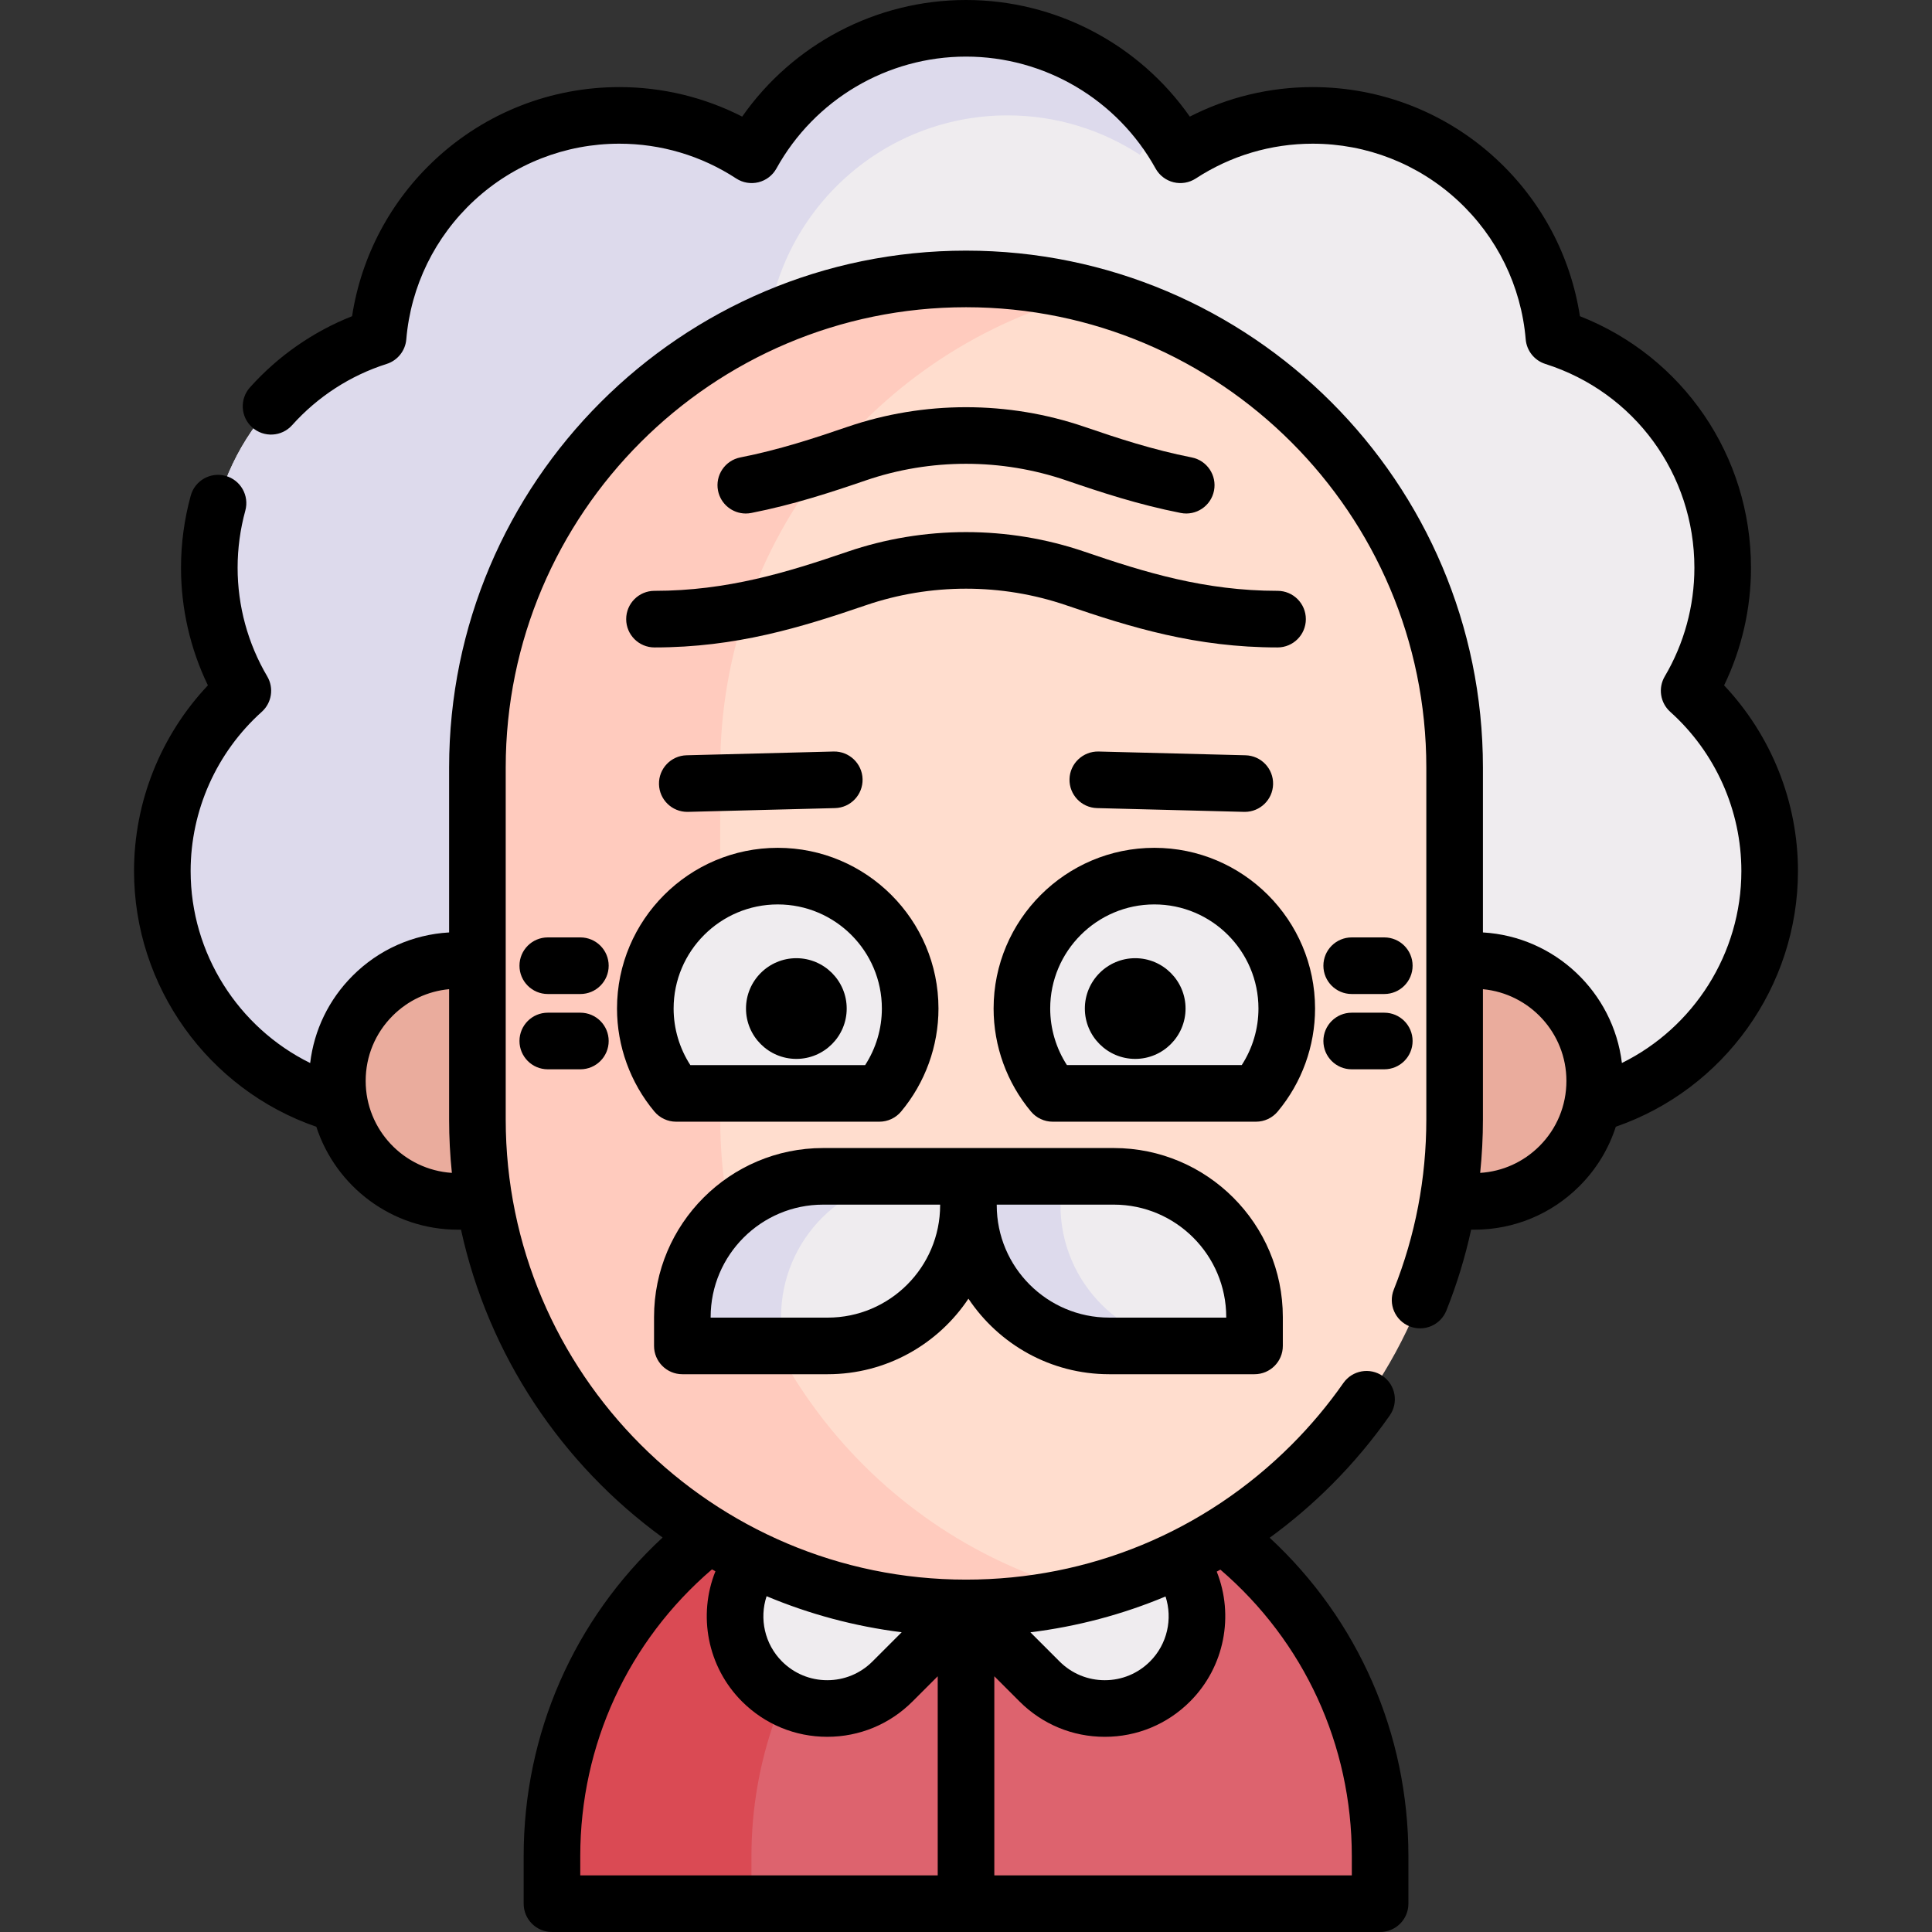 <svg id="Capa_1" enable-background="new 0 0 512 512" height="512" viewBox="0 0 512 512" width="512" xmlns="http://www.w3.org/2000/svg"><rect x="0" y="0" width="512" height="512" fill="#333333" stroke="none"/><g><g><path d="m404.8 295.019c35.446 0 64.18-28.734 64.18-64.18 0-18.98-8.245-36.03-21.342-47.78 5.645-9.554 8.896-20.691 8.896-32.591 0-28.665-18.796-52.933-44.732-61.172-2.777-32.884-30.329-58.713-63.932-58.713-12.945 0-24.986 3.846-35.069 10.439-11.058-19.983-32.345-33.518-56.801-33.518s-45.743 13.535-56.801 33.518c-10.082-6.593-22.123-10.439-35.069-10.439-33.602 0-61.155 25.829-63.932 58.713-25.936 8.239-44.732 32.507-44.732 61.172 0 11.901 3.251 23.037 8.896 32.591-13.097 11.75-21.342 28.8-21.342 47.78 0 35.446 28.734 64.18 64.18 64.18" fill="#efecef"/><path d="m307.45 32.87c-1.99 2.57-3.78 5.29-5.36 8.15-10.08-6.59-22.12-10.44-35.07-10.44-33.6 0-61.15 25.83-63.929 58.71-25.93 8.24-44.73 32.51-44.73 61.17 0 11.91 3.25 23.04 8.9 32.6-13.1 11.75-21.35 28.8-21.35 47.78 0 35.44 28.74 64.18 64.18 64.18h-102.89c-35.45 0-64.179-28.74-64.179-64.18 0-18.98 8.24-36.03 21.34-47.78-5.64-9.56-8.89-20.69-8.89-32.6 0-28.66 18.79-52.93 44.73-61.17 2.78-32.88 30.33-58.71 63.93-58.71 12.95 0 24.99 3.85 35.07 10.44 11.059-19.98 32.349-33.52 56.798-33.52 20.96 0 39.59 9.95 51.45 25.37z" fill="#dddaec"/><path d="m258.089 384.221h-4.158c-59.458 0-107.659 48.2-107.659 107.659v12.62h219.476v-12.62c0-59.458-48.201-107.659-107.659-107.659z" fill="#dd636e"/><path d="m282.441 386.991c-47.73 11.04-83.299 53.81-83.299 104.889v12.62h-52.87v-12.62c0-59.46 48.2-107.659 107.659-107.659h4.15c8.38 0 16.54.96 24.36 2.77z" fill="#da4a54"/><path d="m310.063 411.047-32.802-32.802-21.256 21.255-21.256-21.255-32.802 32.802c-9.545 9.545-9.545 25.021 0 34.566 9.545 9.545 25.021 9.545 34.566 0l19.492-19.492 19.492 19.492c9.545 9.545 25.021 9.545 34.566 0s9.545-25.021 0-34.566z" fill="#efecef"/><path d="m385.494 254.532h5.19c17.64 0 31.93 14.29 31.93 31.92 0 8.81-3.57 16.8-9.35 22.58-5.78 5.77-13.76 9.35-22.58 9.35h-7.01-255.328-7.01c-17.64 0-31.93-14.3-31.93-31.93 0-8.81 3.57-16.79 9.35-22.57s13.76-9.35 22.58-9.35h5.19" fill="#eaac9d"/><path d="m126.526 203.402v93.24c0 35.759 14.49 68.119 37.93 91.559 23.43 23.43 55.8 37.92 91.559 37.92 71.509 0 129.479-57.97 129.479-129.479v-93.24c0-71.509-57.97-129.479-129.479-129.479-18.96 0-36.97 4.07-53.2 11.4-13.56 6.12-25.89 14.5-36.48 24.68-24.539 23.56-39.809 56.699-39.809 93.399z" fill="#ffddce"/><path d="m288.18 422.093c-10.29 2.63-21.07 4.03-32.18 4.03-71.509 0-129.479-57.97-129.479-129.479v-93.241c0-71.509 57.97-129.479 129.479-129.479 11.11 0 21.89 1.4 32.18 4.03-55.95 14.3-97.309 65.04-97.309 125.449v93.241c0 60.409 41.359 111.149 97.309 125.449z" fill="#ffcbbe"/><g fill="#efecef"><path d="m341.004 267.271c0 8.56-3.07 16.4-8.16 22.49h-53.87c-5.09-6.09-8.16-13.93-8.16-22.49 0-19.38 15.71-35.09 35.1-35.09 19.381 0 35.09 15.71 35.09 35.09z"/><path d="m241.205 267.271c0 8.56-3.07 16.4-8.16 22.49h-53.86c-5.1-6.09-8.16-13.93-8.16-22.49 0-19.38 15.71-35.09 35.09-35.09 6.72 0 13 1.89 18.33 5.17 10.06 6.17 16.76 17.26 16.76 29.92z"/></g><path d="m180.827 356.682h38.521c20.599 0 37.298-16.699 37.298-37.298v-7.644h-38.521c-20.599 0-37.298 16.699-37.298 37.298z" fill="#efecef"/><path d="m244.286 311.742c-20.6 0-37.3 16.7-37.3 37.3v7.64h-26.16v-7.64c0-20.6 16.7-37.3 37.29-37.3z" fill="#dddaec"/><path d="m332.465 356.682h-38.521c-20.599 0-37.298-16.699-37.298-37.298v-7.644h38.521c20.599 0 37.298 16.699 37.298 37.298z" fill="#efecef"/><path d="m318.335 356.684h-24.39c-20.6 0-37.3-16.7-37.3-37.3v-7.64h24.39v7.64c.001 20.6 16.7 37.3 37.3 37.3z" fill="#dddaec"/></g><g><path d="m476.48 230.84c0-18.331-7.071-35.956-19.575-49.21 4.675-9.687 7.125-20.347 7.125-31.159 0-29.733-18.026-55.943-45.336-66.679-2.452-15.963-10.227-30.621-22.208-41.693-13.27-12.265-30.536-19.019-48.616-19.019-11.392 0-22.51 2.687-32.558 7.822-13.465-19.231-35.558-30.902-59.312-30.902s-45.847 11.671-59.313 30.902c-10.047-5.135-21.166-7.822-32.558-7.822-18.08 0-35.346 6.754-48.616 19.018-11.982 11.074-19.758 25.734-22.208 41.7-10.317 4.078-19.599 10.537-27.062 18.868-2.764 3.085-2.503 7.827.583 10.59 3.085 2.764 7.827 2.504 10.59-.583 6.775-7.563 15.438-13.174 25.053-16.226 2.895-.918 4.95-3.493 5.205-6.519 1.188-14.099 7.587-27.173 18.02-36.815 10.491-9.695 24.141-15.034 38.436-15.034 11.035 0 21.743 3.188 30.966 9.217 1.745 1.142 3.886 1.504 5.91 1.002 2.023-.502 3.747-1.823 4.756-3.647 10.124-18.289 29.374-29.651 50.238-29.651s40.114 11.362 50.238 29.652c1.01 1.824 2.733 3.145 4.756 3.647 2.023.501 4.164.139 5.91-1.002 9.224-6.03 19.932-9.217 30.966-9.217 14.295 0 27.945 5.339 38.436 15.034 10.433 9.642 16.833 22.716 18.02 36.815.255 3.027 2.311 5.601 5.206 6.52 23.625 7.495 39.498 29.205 39.498 54.021 0 10.123-2.714 20.074-7.85 28.779-1.814 3.076-1.208 7.006 1.45 9.392 11.979 10.753 18.85 26.134 18.85 42.199 0 21.818-12.61 41.468-31.662 50.864-2.263-18.754-17.741-33.493-36.827-34.599v-43.705c0-75.531-61.449-136.98-136.98-136.98-75.537 0-136.99 61.449-136.99 136.98v43.705c-9.664.556-18.67 4.576-25.567 11.473-6.317 6.317-10.215 14.401-11.255 23.136-19.062-9.398-31.678-29.051-31.678-50.874 0-16.064 6.871-31.445 18.85-42.199 2.658-2.386 3.265-6.315 1.45-9.392-5.135-8.705-7.85-18.657-7.85-28.779 0-5.117.687-10.212 2.042-15.144 1.098-3.994-1.251-8.122-5.245-9.219-3.996-1.098-8.122 1.251-9.219 5.245-1.71 6.226-2.578 12.657-2.578 19.117 0 10.812 2.45 21.473 7.125 31.159-12.504 13.255-19.575 30.879-19.575 49.21 0 30.633 19.661 57.889 48.314 67.771 5.138 15.808 20.003 27.27 37.502 27.27h.837c7.276 33.326 26.717 62.154 53.422 81.582-23.516 21.762-36.819 52-36.819 84.417v12.62c0 4.142 3.358 7.5 7.5 7.5h219.468c4.142 0 7.5-3.358 7.5-7.5v-12.62c0-32.392-13.282-62.604-36.763-84.357 5.766-4.203 11.25-8.877 16.392-14.02 5.662-5.661 10.851-11.847 15.423-18.385 2.374-3.395 1.547-8.071-1.848-10.444-3.393-2.374-8.07-1.546-10.444 1.848-4.072 5.822-8.694 11.332-13.737 16.375-23.037 23.037-53.67 35.723-86.257 35.723-67.266 0-121.99-54.72-121.99-121.98v-93.238c0-67.26 54.724-121.98 121.99-121.98 67.26 0 121.98 54.72 121.98 121.98v93.24c0 15.606-2.899 30.784-8.616 45.11-1.535 3.847.339 8.21 4.186 9.746 3.846 1.533 8.21-.339 9.746-4.186 2.785-6.978 4.972-14.134 6.56-21.428h.818c10.522 0 20.423-4.099 27.883-11.546 4.487-4.487 7.749-9.87 9.641-15.742 28.628-9.89 48.271-37.135 48.271-67.754zm-322.704 261.04c0-29.489 12.664-56.903 34.908-75.982.303.172.607.341.911.51-4.661 11.602-2.174 25.285 7.053 34.512 6.043 6.03 14.062 9.351 22.578 9.351 8.536 0 16.56-3.323 22.593-9.357l6.687-6.687v52.773h-94.729v-5.12zm150.985-51.573c-3.202 3.202-7.458 4.965-11.981 4.965s-8.779-1.763-11.981-4.965l-7.732-7.732c12.411-1.531 24.436-4.733 35.813-9.49 1.918 5.904.492 12.611-4.119 17.222zm-101.604-17.297c11.255 4.724 23.267 7.987 35.802 9.55l-7.747 7.747c-3.201 3.201-7.458 4.963-11.987 4.963-4.516 0-8.771-1.765-11.977-4.963-4.63-4.63-6.047-11.374-4.091-17.297zm155.087 68.87v5.12h-94.739v-52.773l6.687 6.687c6.035 6.035 14.057 9.359 22.588 9.359s16.553-3.324 22.588-9.359c9.2-9.199 11.695-22.835 7.081-34.419.319-.178.642-.349.96-.529 22.199 19.071 34.835 46.456 34.835 75.914zm-261.338-205.428c0-6.522 2.541-12.654 7.154-17.267 4.062-4.063 9.307-6.516 14.96-7.043v34.499c0 4.789.249 9.521.731 14.184-12.734-.821-22.845-11.435-22.845-24.373zm311.059 17.272c-4.249 4.242-9.777 6.726-15.705 7.102.481-4.688.731-9.418.731-14.185v-34.496c12.393 1.166 22.124 11.62 22.124 24.308-.001 6.527-2.542 12.662-7.15 17.271z"/><path d="m291.119 199.16c-4.106-.09-7.583 3.165-7.689 7.306s3.165 7.583 7.306 7.689l38.956.998c.065.001.13.002.195.002 4.053 0 7.39-3.233 7.494-7.308.106-4.141-3.165-7.583-7.306-7.689z"/><path d="m181.946 200.158c-4.141.106-7.412 3.549-7.306 7.689.104 4.076 3.44 7.308 7.494 7.308.064 0 .13-.001.195-.002l38.956-.998c4.141-.106 7.412-3.549 7.306-7.689-.106-4.141-3.574-7.409-7.689-7.306z"/><path d="m211.041 280.619c7.358 0 13.344-5.986 13.344-13.343 0-7.358-5.986-13.344-13.344-13.344-7.357 0-13.343 5.986-13.343 13.344-.001 7.357 5.985 13.343 13.343 13.343z"/><path d="m300.84 253.932c-7.357 0-13.343 5.986-13.343 13.344 0 7.357 5.986 13.343 13.343 13.343 7.358 0 13.344-5.986 13.344-13.343 0-7.359-5.986-13.344-13.344-13.344z"/><path d="m305.915 224.681c-23.489 0-42.6 19.106-42.6 42.59 0 9.962 3.518 19.658 9.906 27.3 1.425 1.705 3.532 2.69 5.754 2.69h53.87c2.222 0 4.33-.985 5.755-2.69 6.387-7.642 9.905-17.337 9.905-27.299-.001-23.485-19.107-42.591-42.59-42.591zm23.158 57.58h-46.327c-2.875-4.443-4.432-9.657-4.432-14.99 0-15.213 12.381-27.59 27.6-27.59 15.213 0 27.59 12.377 27.59 27.59 0 5.333-1.556 10.547-4.431 14.99z"/><path d="m173.421 294.571c1.425 1.705 3.532 2.69 5.754 2.69h53.87c2.222 0 4.33-.985 5.755-2.69 6.387-7.642 9.905-17.337 9.905-27.299 0-23.484-19.106-42.59-42.59-42.59-23.489 0-42.6 19.106-42.6 42.59.001 9.961 3.519 19.657 9.906 27.299zm32.694-54.89c15.213 0 27.59 12.377 27.59 27.59 0 5.333-1.556 10.547-4.431 14.99h-46.327c-2.875-4.443-4.432-9.657-4.432-14.99.001-15.213 12.382-27.59 27.6-27.59z"/><path d="m165.945 164.077c0 4.142 3.358 7.5 7.5 7.5 21.584 0 38.795-5.282 55.979-11.167 17.142-5.87 36.021-5.87 53.161 0 17.184 5.884 34.395 11.167 55.979 11.167 4.142 0 7.5-3.358 7.5-7.5s-3.358-7.5-7.5-7.5c-19.278 0-35.181-4.899-51.119-10.357-20.275-6.944-42.607-6.944-62.881 0-15.939 5.458-31.842 10.358-51.12 10.358-4.141-.001-7.499 3.357-7.499 7.499z"/><path d="m197.637 136.084c.479 0 .967-.046 1.455-.142 11.193-2.201 21.124-5.467 30.335-8.625 17.139-5.877 36.016-5.877 53.155 0 9.212 3.158 19.143 6.424 30.335 8.625 4.064.798 8.006-1.848 8.806-5.913.799-4.064-1.849-8.006-5.913-8.806-10.266-2.018-19.642-5.105-28.364-8.095-20.276-6.953-42.609-6.952-62.884 0-8.722 2.989-18.097 6.077-28.365 8.095-4.064.799-6.711 4.742-5.913 8.806.705 3.576 3.841 6.055 7.353 6.055z"/><path d="m180.827 364.182h38.521c15.545 0 29.261-7.962 37.297-20.02 8.036 12.057 21.753 20.02 37.298 20.02h38.521c4.142 0 7.5-3.358 7.5-7.5v-7.645c0-24.701-20.096-44.797-44.797-44.797h-77.042c-24.701 0-44.797 20.096-44.797 44.797v7.645c-.001 4.142 3.357 7.5 7.499 7.5zm114.34-44.942c16.43 0 29.797 13.367 29.797 29.797v.145h-31.021c-16.431 0-29.798-13.367-29.798-29.798v-.144h3.503zm-106.84 29.798c0-16.43 13.367-29.797 29.797-29.797h26.247 4.774v.144c0 16.431-13.367 29.798-29.797 29.798h-31.021z"/><path d="m358.213 263.423h8.641c4.142 0 7.5-3.358 7.5-7.5s-3.358-7.5-7.5-7.5h-8.641c-4.142 0-7.5 3.358-7.5 7.5s3.358 7.5 7.5 7.5z"/><path d="m358.213 283.375h8.641c4.142 0 7.5-3.358 7.5-7.5s-3.358-7.5-7.5-7.5h-8.641c-4.142 0-7.5 3.358-7.5 7.5s3.358 7.5 7.5 7.5z"/><path d="m153.807 248.423h-8.641c-4.142 0-7.5 3.358-7.5 7.5s3.358 7.5 7.5 7.5h8.641c4.142 0 7.5-3.358 7.5-7.5s-3.358-7.5-7.5-7.5z"/><path d="m153.807 268.375h-8.641c-4.142 0-7.5 3.358-7.5 7.5s3.358 7.5 7.5 7.5h8.641c4.142 0 7.5-3.358 7.5-7.5s-3.358-7.5-7.5-7.5z"/></g></g></svg>